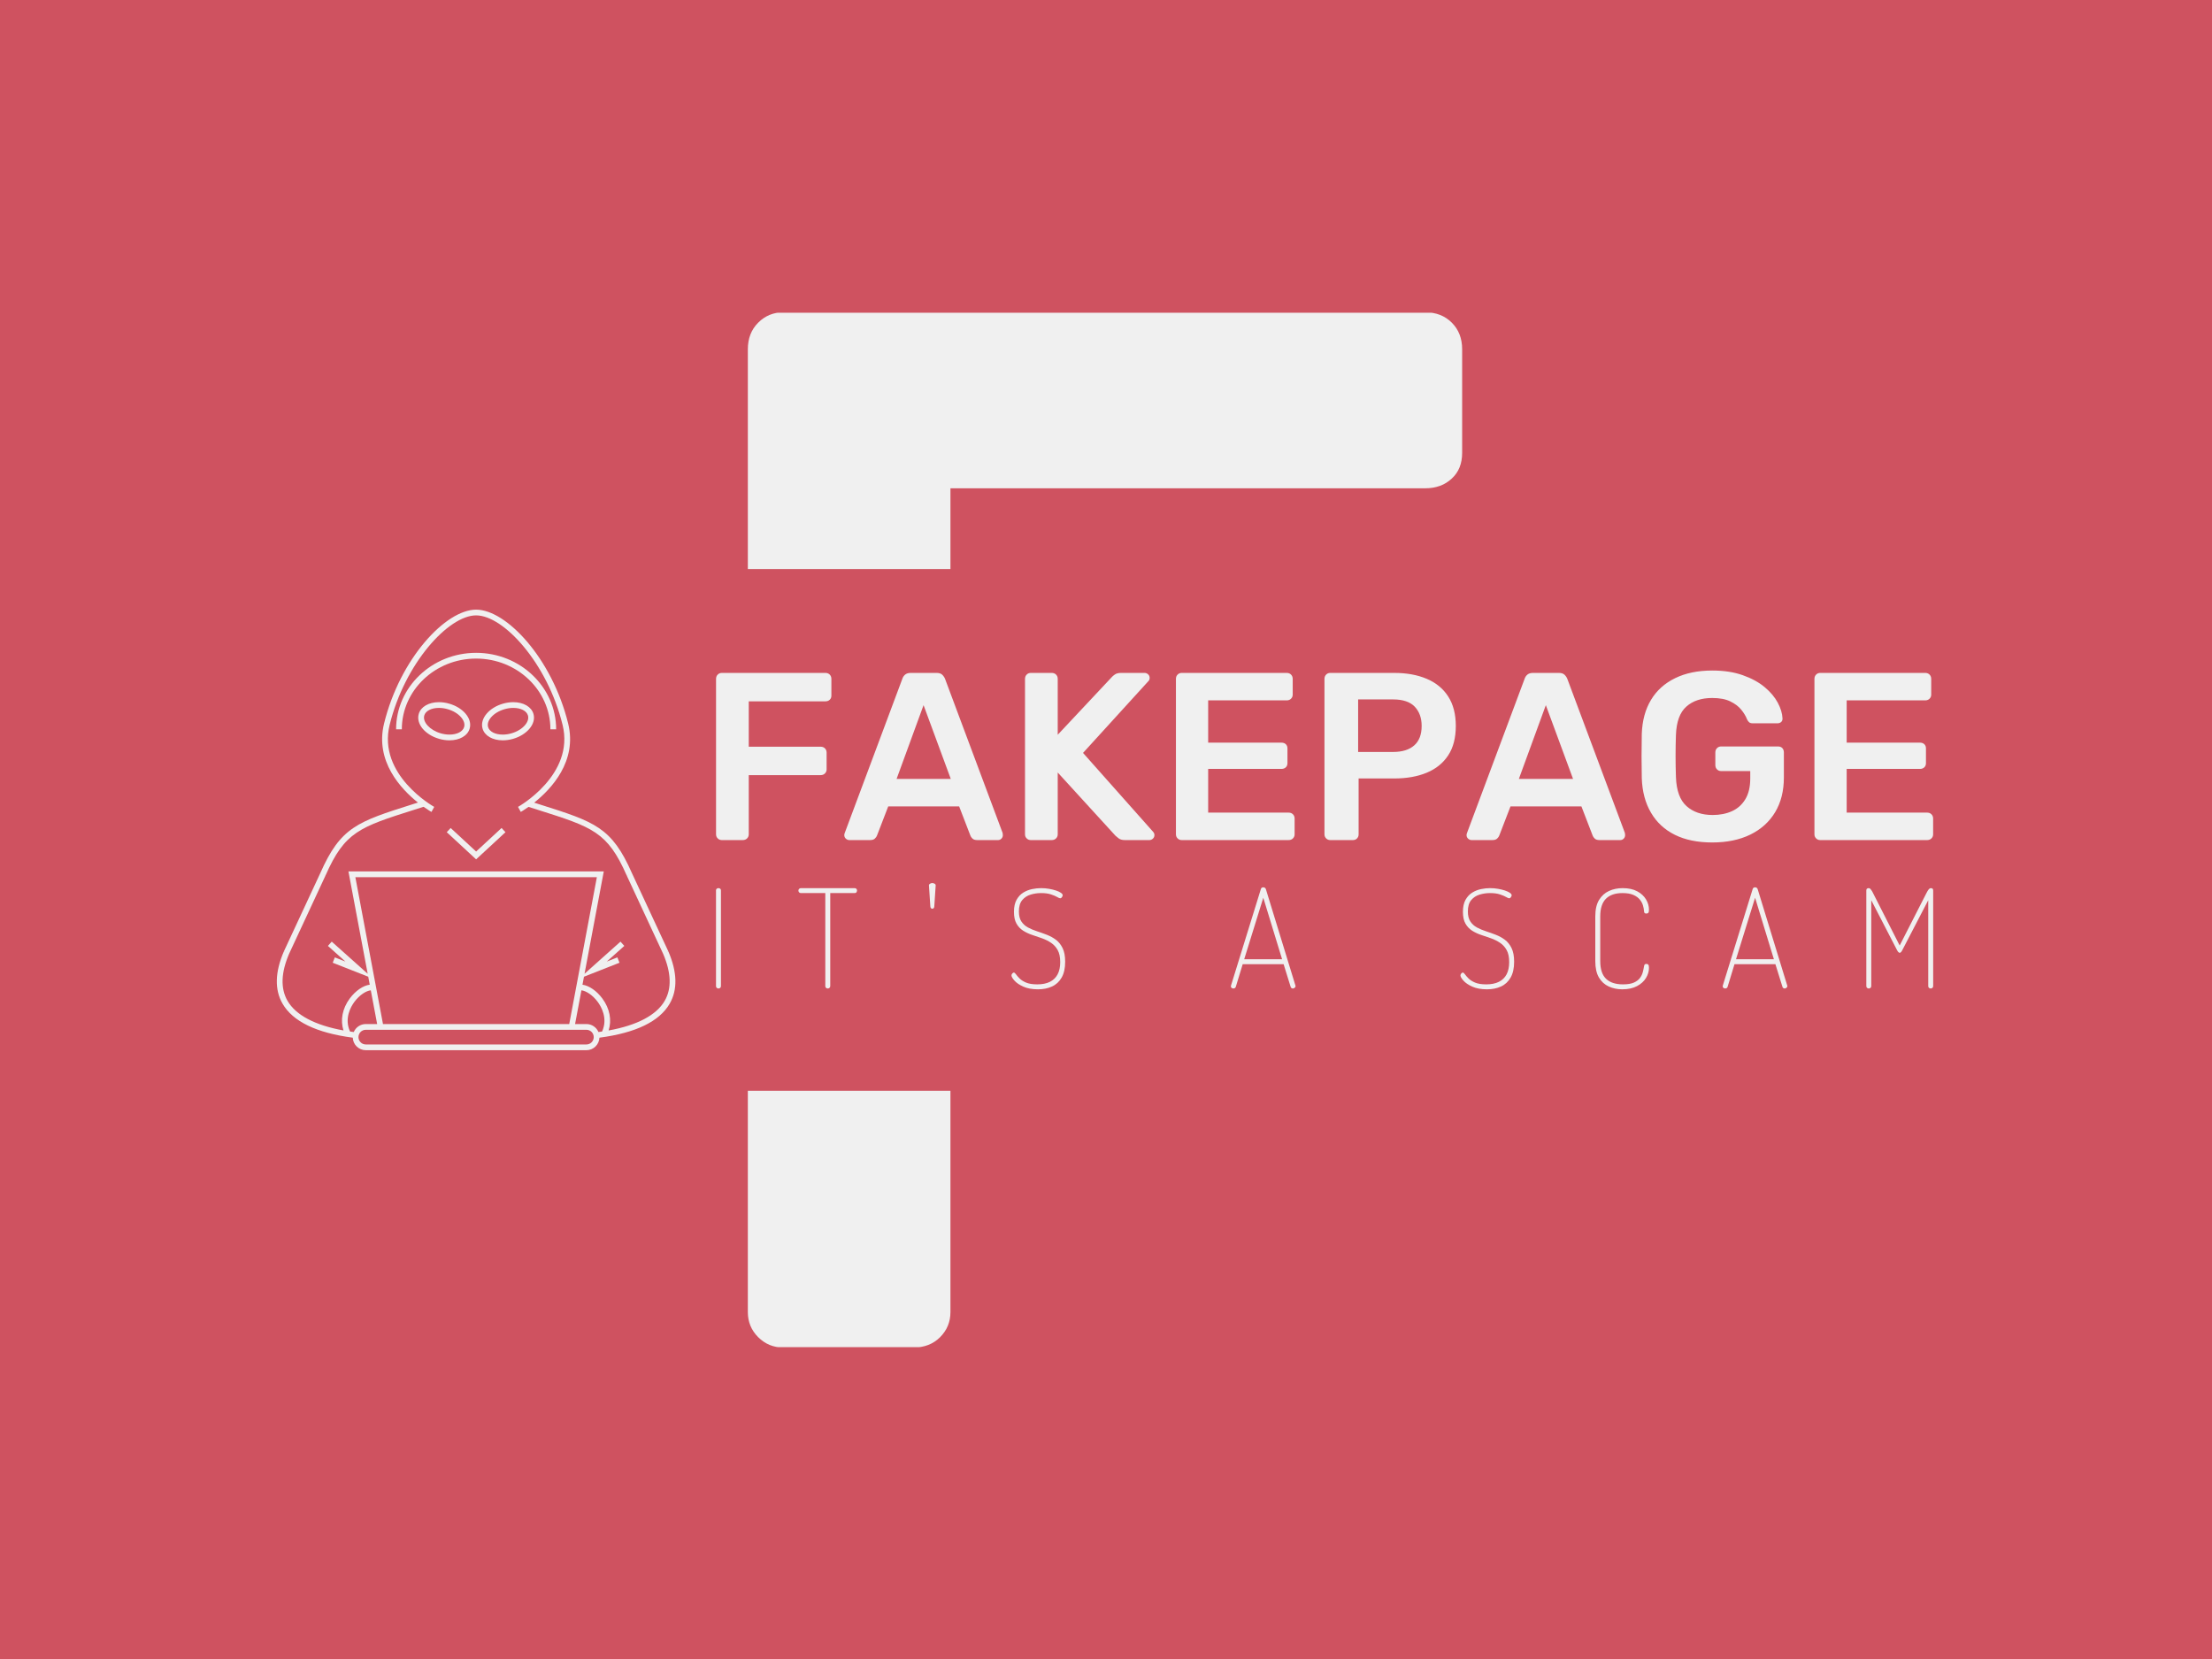 <svg xmlns="http://www.w3.org/2000/svg" version="1.1" xmlns:xlink="http://www.w3.org/1999/xlink" xmlns:svgjs="http://svgjs.dev/svgjs" width="2000" height="1500" viewBox="0 0 2000 1500"><rect width="2000" height="1500" fill="#cf5260"></rect><g transform="matrix(0.75,0,0,0.75,249.091,282.754)"><svg viewBox="0 0 396 247" data-background-color="#cf5260" preserveAspectRatio="xMidYMid meet" height="1247" width="2000" xmlns="http://www.w3.org/2000/svg" xmlns:xlink="http://www.w3.org/1999/xlink"><defs></defs><g id="tight-bounds" transform="matrix(1,0,0,1,0.24,-0.1)"><svg viewBox="0 0 395.52 247.2" height="247.2" width="395.52"><g><svg></svg></g><g><svg viewBox="0 0 395.52 247.2" height="247.2" width="395.52"><g><path d="M120.951 247.2c-2.354 0-4.355-0.824-6.003-2.472-1.648-1.648-2.472-3.649-2.472-6.003l0-52.832 48.381 0v52.832c0 2.354-0.824 4.355-2.472 6.003-1.648 1.648-3.767 2.472-6.357 2.472zM112.476 8.829c0-2.59 0.824-4.709 2.472-6.357 1.648-1.648 3.649-2.472 6.003-2.472h153.264c2.59 0 4.709 0.824 6.357 2.472 1.648 1.648 2.472 3.767 2.472 6.357v24.72c0 2.59-0.824 4.638-2.472 6.144-1.648 1.554-3.767 2.331-6.357 2.331h-113.358l0 19.283-48.381 0z" fill="#f0f0f0" data-fill-palette-color="tertiary"></path></g><g transform="matrix(1,0,0,1,0,70.999)"><svg viewBox="0 0 395.52 105.201" height="105.201" width="395.52"><g><svg viewBox="0 0 395.52 105.201" height="105.201" width="395.52"><g><svg viewBox="0 0 538.233 143.16" height="105.201" width="395.52"><g transform="matrix(1,0,0,1,142.713,19.786)"><svg viewBox="0 0 395.52 103.589" height="103.589" width="395.52"><g><svg viewBox="0 0 395.52 103.589" height="103.589" width="395.52"><g><svg viewBox="0 0 395.52 55.871" height="55.871" width="395.52"><g transform="matrix(1,0,0,1,0,0)"><svg width="395.52" viewBox="3.9 -35.5 254.83 36" height="55.871" data-palette-color="#f0f0f0"><path d="M9.5 0L5.1 0Q4.6 0 4.25-0.35 3.9-0.7 3.9-1.2L3.9-1.2 3.9-33.75Q3.9-34.3 4.25-34.65 4.6-35 5.1-35L5.1-35 26.8-35Q27.35-35 27.7-34.65 28.05-34.3 28.05-33.75L28.05-33.75 28.05-30.25Q28.05-29.7 27.7-29.38 27.35-29.05 26.8-29.05L26.8-29.05 10.75-29.05 10.75-19.55 25.8-19.55Q26.35-19.55 26.7-19.2 27.05-18.85 27.05-18.3L27.05-18.3 27.05-14.8Q27.05-14.3 26.7-13.95 26.35-13.6 25.8-13.6L25.8-13.6 10.75-13.6 10.75-1.2Q10.75-0.7 10.4-0.35 10.05 0 9.5 0L9.5 0ZM36.15 0L31.8 0Q31.4 0 31.07-0.3 30.75-0.6 30.75-1.05L30.75-1.05Q30.75-1.25 30.85-1.5L30.85-1.5 42.9-33.75Q43.05-34.25 43.47-34.63 43.9-35 44.65-35L44.65-35 50.1-35Q50.85-35 51.25-34.63 51.65-34.25 51.85-33.75L51.85-33.75 63.9-1.5Q63.95-1.25 63.95-1.05L63.95-1.05Q63.95-0.6 63.65-0.3 63.35 0 62.95 0L62.95 0 58.6 0Q57.9 0 57.57-0.33 57.25-0.65 57.15-0.95L57.15-0.95 54.8-7.05 39.95-7.05 37.6-0.95Q37.5-0.65 37.17-0.33 36.85 0 36.15 0L36.15 0ZM47.35-28.25L41.7-12.8 53.05-12.8 47.35-28.25ZM74.19 0L69.79 0Q69.29 0 68.94-0.35 68.59-0.7 68.59-1.2L68.59-1.2 68.59-33.75Q68.59-34.3 68.94-34.65 69.29-35 69.79-35L69.79-35 74.19-35Q74.74-35 75.09-34.65 75.44-34.3 75.44-33.75L75.44-33.75 75.44-22.05 86.74-34.1Q86.94-34.35 87.42-34.68 87.89-35 88.69-35L88.69-35 93.64-35Q94.04-35 94.37-34.7 94.69-34.4 94.69-33.95L94.69-33.95Q94.69-33.6 94.49-33.35L94.49-33.35 80.74-18.25 95.44-1.7Q95.69-1.4 95.69-1.05L95.69-1.05Q95.69-0.6 95.37-0.3 95.04 0 94.64 0L94.64 0 89.49 0Q88.64 0 88.17-0.38 87.69-0.75 87.54-0.9L87.54-0.9 75.44-14.15 75.44-1.2Q75.44-0.7 75.09-0.35 74.74 0 74.19 0L74.19 0ZM123.79 0L101.39 0Q100.89 0 100.54-0.35 100.19-0.7 100.19-1.2L100.19-1.2 100.19-33.75Q100.19-34.3 100.54-34.65 100.89-35 101.39-35L101.39-35 123.39-35Q123.94-35 124.29-34.65 124.64-34.3 124.64-33.75L124.64-33.75 124.64-30.45Q124.64-29.95 124.29-29.6 123.94-29.25 123.39-29.25L123.39-29.25 106.94-29.25 106.94-20.4 122.29-20.4Q122.84-20.4 123.19-20.08 123.54-19.75 123.54-19.2L123.54-19.2 123.54-16.1Q123.54-15.55 123.19-15.23 122.84-14.9 122.29-14.9L122.29-14.9 106.94-14.9 106.94-5.75 123.79-5.75Q124.34-5.75 124.69-5.4 125.04-5.05 125.04-4.5L125.04-4.5 125.04-1.2Q125.04-0.7 124.69-0.35 124.34 0 123.79 0L123.79 0ZM137.24 0L132.49 0Q131.99 0 131.64-0.35 131.29-0.7 131.29-1.2L131.29-1.2 131.29-33.75Q131.29-34.3 131.64-34.65 131.99-35 132.49-35L132.49-35 145.89-35Q149.79-35 152.69-33.77 155.59-32.55 157.19-30.08 158.79-27.6 158.79-23.9L158.79-23.9Q158.79-20.15 157.19-17.73 155.59-15.3 152.69-14.1 149.79-12.9 145.89-12.9L145.89-12.9 138.44-12.9 138.44-1.2Q138.44-0.7 138.11-0.35 137.79 0 137.24 0L137.24 0ZM138.34-29.45L138.34-18.45 145.64-18.45Q148.54-18.45 150.09-19.83 151.64-21.2 151.64-23.9L151.64-23.9Q151.64-26.4 150.19-27.93 148.74-29.45 145.64-29.45L145.64-29.45 138.34-29.45ZM166.44 0L162.09 0Q161.69 0 161.36-0.3 161.04-0.6 161.04-1.05L161.04-1.05Q161.04-1.25 161.14-1.5L161.14-1.5 173.19-33.75Q173.34-34.25 173.76-34.63 174.19-35 174.94-35L174.94-35 180.39-35Q181.14-35 181.54-34.63 181.94-34.25 182.14-33.75L182.14-33.75 194.19-1.5Q194.24-1.25 194.24-1.05L194.24-1.05Q194.24-0.6 193.94-0.3 193.64 0 193.24 0L193.24 0 188.89 0Q188.19 0 187.86-0.33 187.54-0.65 187.44-0.95L187.44-0.95 185.09-7.05 170.24-7.05 167.89-0.95Q167.79-0.65 167.46-0.33 167.14 0 166.44 0L166.44 0ZM177.64-28.25L171.99-12.8 183.34-12.8 177.64-28.25ZM212.48 0.5L212.48 0.5Q207.88 0.5 204.66-1.1 201.43-2.7 199.66-5.73 197.88-8.75 197.73-12.95L197.73-12.95Q197.68-15.1 197.68-17.57 197.68-20.05 197.73-22.25L197.73-22.25Q197.88-26.4 199.66-29.35 201.43-32.3 204.71-33.9 207.98-35.5 212.48-35.5L212.48-35.5Q216.13-35.5 218.88-34.52 221.63-33.55 223.46-32.02 225.28-30.5 226.21-28.75 227.13-27 227.19-25.5L227.19-25.5Q227.23-25.05 226.94-24.75 226.63-24.45 226.13-24.45L226.13-24.45 220.98-24.45Q220.48-24.45 220.23-24.65 219.98-24.85 219.78-25.25L219.78-25.25Q219.38-26.3 218.53-27.33 217.69-28.35 216.23-29.05 214.78-29.75 212.48-29.75L212.48-29.75Q209.08-29.75 207.06-27.95 205.03-26.15 204.88-22L204.88-22Q204.73-17.65 204.88-13.2L204.88-13.2Q205.03-8.95 207.11-7.1 209.18-5.25 212.58-5.25L212.58-5.25Q214.83-5.25 216.61-6.05 218.38-6.85 219.41-8.55 220.44-10.25 220.44-12.9L220.44-12.9 220.44-14.45 214.33-14.45Q213.83-14.45 213.48-14.8 213.13-15.15 213.13-15.7L213.13-15.7 213.13-18.35Q213.13-18.9 213.48-19.25 213.83-19.6 214.33-19.6L214.33-19.6 226.28-19.6Q226.83-19.6 227.16-19.25 227.48-18.9 227.48-18.35L227.48-18.35 227.48-13.1Q227.48-8.9 225.66-5.85 223.83-2.8 220.46-1.15 217.08 0.5 212.48 0.5ZM257.48 0L235.08 0Q234.58 0 234.23-0.35 233.88-0.7 233.88-1.2L233.88-1.2 233.88-33.75Q233.88-34.3 234.23-34.65 234.58-35 235.08-35L235.08-35 257.08-35Q257.63-35 257.98-34.65 258.33-34.3 258.33-33.75L258.33-33.75 258.33-30.45Q258.33-29.95 257.98-29.6 257.63-29.25 257.08-29.25L257.08-29.25 240.63-29.25 240.63-20.4 255.98-20.4Q256.53-20.4 256.88-20.08 257.23-19.75 257.23-19.2L257.23-19.2 257.23-16.1Q257.23-15.55 256.88-15.23 256.53-14.9 255.98-14.9L255.98-14.9 240.63-14.9 240.63-5.75 257.48-5.75Q258.03-5.75 258.38-5.4 258.73-5.05 258.73-4.5L258.73-4.5 258.73-1.2Q258.73-0.7 258.38-0.35 258.03 0 257.48 0L257.48 0Z" opacity="1" transform="matrix(1,0,0,1,0,0)" fill="#f0f0f0" class="undefined-text-0" data-fill-palette-color="primary" id="text-0"></path></svg></g></svg></g><g transform="matrix(1,0,0,1,0,69.061)"><svg viewBox="0 0 395.52 34.528" height="34.528" width="395.52"><g transform="matrix(1,0,0,1,0,0)"><svg width="395.52" viewBox="4.15 -38.4 443.31 38.7" height="34.528" data-palette-color="#f0f0f0"><path d="M5.05 0L5.05 0Q4.7 0 4.42-0.23 4.15-0.45 4.15-0.9L4.15-0.9 4.15-35.7Q4.15-36.15 4.42-36.35 4.7-36.55 5.05-36.55L5.05-36.55Q5.4-36.55 5.68-36.35 5.95-36.15 5.95-35.7L5.95-35.7 5.95-0.9Q5.95-0.45 5.68-0.23 5.4 0 5.05 0ZM44.86 0L44.86 0Q44.51 0 44.23-0.23 43.96-0.45 43.96-0.9L43.96-0.9 43.96-34.75 35.06-34.75Q34.66-34.75 34.41-35.02 34.16-35.3 34.16-35.65L34.16-35.65Q34.16-36 34.41-36.27 34.66-36.55 35.06-36.55L35.06-36.55 54.61-36.55Q55.06-36.55 55.28-36.3 55.51-36.05 55.51-35.7L55.51-35.7Q55.51-35.35 55.31-35.05 55.11-34.75 54.61-34.75L54.61-34.75 45.76-34.75 45.76-0.9Q45.76-0.45 45.48-0.23 45.21 0 44.86 0ZM82.91-29.05L82.91-29.05Q82.56-29.05 82.39-29.33 82.21-29.6 82.21-29.95L82.21-29.95 81.71-37.55Q81.71-37.95 82.14-38.18 82.56-38.4 82.91-38.4L82.91-38.4Q83.31-38.4 83.74-38.18 84.16-37.95 84.16-37.55L84.16-37.55 83.66-29.95Q83.66-29.6 83.49-29.33 83.31-29.05 82.91-29.05ZM121.42 0.3L121.42 0.3Q118.22 0.3 116.07-0.68 113.92-1.65 112.84-2.88 111.77-4.1 111.77-4.75L111.77-4.75Q111.77-5 111.92-5.25 112.07-5.5 112.27-5.65 112.47-5.8 112.62-5.8L112.62-5.8Q112.97-5.8 113.42-5.15 113.87-4.5 114.72-3.65 115.57-2.8 117.09-2.15 118.62-1.5 121.17-1.5L121.17-1.5Q123.92-1.5 125.77-2.43 127.62-3.35 128.57-5.15 129.52-6.95 129.52-9.6L129.52-9.6Q129.52-12.35 128.59-14 127.67-15.65 126.17-16.65 124.67-17.65 122.89-18.28 121.12-18.9 119.32-19.5 117.52-20.1 116.02-21.05 114.52-22 113.59-23.63 112.67-25.25 112.67-27.9L112.67-27.9Q112.67-30.6 113.62-32.3 114.57-34 116.07-34.93 117.57-35.85 119.27-36.2 120.97-36.55 122.52-36.55L122.52-36.55Q124.07-36.55 125.47-36.3 126.87-36.05 127.99-35.68 129.12-35.3 129.77-34.85 130.42-34.4 130.42-33.95L130.42-33.95Q130.42-33.75 130.29-33.5 130.17-33.25 129.97-33.05 129.77-32.85 129.52-32.85L129.52-32.85Q129.17-32.85 128.37-33.33 127.57-33.8 126.14-34.27 124.72-34.75 122.47-34.75L122.47-34.75Q120.62-34.75 118.77-34.2 116.92-33.65 115.69-32.2 114.47-30.75 114.47-28.05L114.47-28.05Q114.47-25.75 115.39-24.38 116.32-23 117.82-22.2 119.32-21.4 121.09-20.83 122.87-20.25 124.67-19.55 126.47-18.85 127.97-17.73 129.47-16.6 130.39-14.7 131.32-12.8 131.32-9.75L131.32-9.75Q131.32-6.2 130.04-3.98 128.77-1.75 126.54-0.73 124.32 0.3 121.42 0.3ZM192.58 0L192.58 0Q192.38 0 192.15-0.1 191.93-0.2 191.8-0.38 191.68-0.55 191.68-0.8L191.68-0.8Q191.68-1 191.73-1.1L191.73-1.1 202.58-36.15Q202.68-36.55 202.93-36.7 203.18-36.85 203.48-36.85L203.48-36.85Q203.78-36.85 204.05-36.68 204.33-36.5 204.43-36.15L204.43-36.15 215.18-1.1Q215.23-1 215.23-0.85L215.23-0.85Q215.23-0.65 215.08-0.45 214.93-0.25 214.7-0.13 214.48 0 214.23 0L214.23 0Q213.98 0 213.75-0.15 213.53-0.3 213.43-0.65L213.43-0.65 210.88-8.85 195.98-8.85 193.48-0.65Q193.38-0.3 193.13-0.15 192.88 0 192.58 0ZM203.48-33.05L196.53-10.65 210.33-10.65 203.48-33.05ZM284.94 0.3L284.94 0.3Q281.74 0.3 279.59-0.68 277.44-1.65 276.36-2.88 275.29-4.1 275.29-4.75L275.29-4.75Q275.29-5 275.44-5.25 275.59-5.5 275.79-5.65 275.99-5.8 276.14-5.8L276.14-5.8Q276.49-5.8 276.94-5.15 277.39-4.5 278.24-3.65 279.09-2.8 280.61-2.15 282.14-1.5 284.69-1.5L284.69-1.5Q287.44-1.5 289.29-2.43 291.14-3.35 292.09-5.15 293.04-6.95 293.04-9.6L293.04-9.6Q293.04-12.35 292.11-14 291.19-15.65 289.69-16.65 288.19-17.65 286.41-18.28 284.64-18.9 282.84-19.5 281.04-20.1 279.54-21.05 278.04-22 277.11-23.63 276.19-25.25 276.19-27.9L276.19-27.9Q276.19-30.6 277.14-32.3 278.09-34 279.59-34.93 281.09-35.85 282.79-36.2 284.49-36.55 286.04-36.55L286.04-36.55Q287.59-36.55 288.99-36.3 290.39-36.05 291.51-35.68 292.64-35.3 293.29-34.85 293.94-34.4 293.94-33.95L293.94-33.95Q293.94-33.75 293.81-33.5 293.69-33.25 293.49-33.05 293.29-32.85 293.04-32.85L293.04-32.85Q292.69-32.85 291.89-33.33 291.09-33.8 289.66-34.27 288.24-34.75 285.99-34.75L285.99-34.75Q284.14-34.75 282.29-34.2 280.44-33.65 279.21-32.2 277.99-30.75 277.99-28.05L277.99-28.05Q277.99-25.75 278.91-24.38 279.84-23 281.34-22.2 282.84-21.4 284.61-20.83 286.39-20.25 288.19-19.55 289.99-18.85 291.49-17.73 292.99-16.6 293.91-14.7 294.84-12.8 294.84-9.75L294.84-9.75Q294.84-6.2 293.56-3.98 292.29-1.75 290.06-0.73 287.84 0.3 284.94 0.3ZM334.2 0.3L334.2 0.3Q331.55 0.3 329.3-0.73 327.05-1.75 325.72-4 324.4-6.25 324.4-10L324.4-10 324.4-26.25Q324.4-30 325.77-32.25 327.15-34.5 329.4-35.52 331.65-36.55 334.35-36.55L334.35-36.55Q337.55-36.55 339.67-35.4 341.8-34.25 342.87-32.45 343.95-30.65 343.95-28.7L343.95-28.7Q343.95-27.85 343.72-27.58 343.5-27.3 343.05-27.3L343.05-27.3Q342.4-27.3 342.27-27.63 342.15-27.95 342.15-28.2L342.15-28.2Q342.1-29.1 341.77-30.23 341.45-31.35 340.62-32.38 339.8-33.4 338.27-34.08 336.75-34.75 334.3-34.75L334.3-34.75Q330.35-34.75 328.27-32.68 326.2-30.6 326.2-26.25L326.2-26.25 326.2-10Q326.2-5.6 328.3-3.55 330.4-1.5 334.5-1.5L334.5-1.5Q337-1.5 338.45-2.15 339.9-2.8 340.65-3.8 341.4-4.8 341.7-5.95 342-7.1 342.15-8.05L342.15-8.05Q342.2-8.4 342.35-8.68 342.5-8.95 343.05-8.95L343.05-8.95Q343.5-8.95 343.72-8.65 343.95-8.35 343.95-7.5L343.95-7.5Q343.95-5.6 342.85-3.8 341.75-2 339.57-0.85 337.4 0.3 334.2 0.3ZM371.7 0L371.7 0Q371.5 0 371.28-0.1 371.05-0.2 370.93-0.38 370.8-0.55 370.8-0.8L370.8-0.8Q370.8-1 370.85-1.1L370.85-1.1 381.7-36.15Q381.8-36.55 382.05-36.7 382.3-36.85 382.6-36.85L382.6-36.85Q382.9-36.85 383.18-36.68 383.45-36.5 383.55-36.15L383.55-36.15 394.3-1.1Q394.35-1 394.35-0.85L394.35-0.85Q394.35-0.65 394.2-0.45 394.05-0.25 393.83-0.13 393.6 0 393.35 0L393.35 0Q393.1 0 392.88-0.15 392.65-0.3 392.55-0.65L392.55-0.65 390-8.85 375.1-8.85 372.6-0.65Q372.5-0.3 372.25-0.15 372 0 371.7 0ZM382.6-33.05L375.65-10.65 389.45-10.65 382.6-33.05ZM424.01 0L424.01 0Q423.66 0 423.38-0.23 423.11-0.45 423.11-0.9L423.11-0.9 423.11-35.7Q423.11-36.2 423.38-36.38 423.66-36.55 424.01-36.55L424.01-36.55Q424.36-36.55 424.66-36.2 424.96-35.85 425.21-35.43 425.46-35 425.56-34.75L425.56-34.75 435.26-15.65 445.01-34.75Q445.16-35 445.38-35.43 445.61-35.85 445.93-36.2 446.26-36.55 446.56-36.55L446.56-36.55Q446.96-36.55 447.21-36.38 447.46-36.2 447.46-35.7L447.46-35.7 447.46-0.9Q447.46-0.45 447.18-0.23 446.91 0 446.56 0L446.56 0Q446.21 0 445.93-0.23 445.66-0.45 445.66-0.9L445.66-0.9 445.66-32.15 436.21-13.95Q435.96-13.45 435.73-13.23 435.51-13 435.26-13L435.26-13Q435.06-13 434.81-13.23 434.56-13.45 434.31-13.95L434.31-13.95 424.91-32.15 424.91-0.9Q424.91-0.45 424.63-0.23 424.36 0 424.01 0Z" opacity="1" transform="matrix(1,0,0,1,0,0)" fill="#f0f0f0" class="undefined-text-1" data-fill-palette-color="secondary" id="text-1"></path></svg></g></svg></g></svg></g></svg></g><g><svg viewBox="0 0 129.523 143.16" height="143.16" width="129.523"><g><svg xmlns="http://www.w3.org/2000/svg" xmlns:xlink="http://www.w3.org/1999/xlink" version="1.1" x="0" y="0" viewBox="9.287 5 81.427 90" enable-background="new 0 0 100 100" xml:space="preserve" height="143.16" width="129.523" class="icon-icon-0" data-fill-palette-color="accent" id="icon-0"><g fill="#f0f0f0" data-fill-palette-color="accent"><path fill="none" d="M72.534 90.829H27.466c-0.827 0-1.499 0.673-1.499 1.499 0 0.401 0.156 0.776 0.439 1.059 0.283 0.283 0.661 0.439 1.06 0.439h45.068c0.826 0 1.498-0.672 1.498-1.499C74.033 91.502 73.361 90.829 72.534 90.829z"></path><path fill="none" d="M71.514 82.768l-1.296 6.889h2.317c1.103 0 2.052 0.673 2.459 1.63 0.245-0.032 0.494-0.062 0.734-0.098 1.239-2.675-0.177-5.097-0.866-6.034C73.791 83.697 72.427 82.871 71.514 82.768z"></path><path fill="none" d="M29.783 89.657l-1.297-6.891c-0.915 0.094-2.291 0.919-3.372 2.388-0.687 0.937-2.104 3.358-0.867 6.032 0.247 0.037 0.505 0.068 0.759 0.101 0.407-0.957 1.356-1.63 2.46-1.63H29.783z"></path><path fill="none" d="M47.555 28.979c0.178-0.613-0.042-1.32-0.619-1.989-0.637-0.738-1.61-1.326-2.74-1.653-0.6-0.174-1.2-0.262-1.785-0.262-1.55 0-2.728 0.608-3 1.549-0.386 1.336 1.153 3.004 3.361 3.643 0.598 0.173 1.199 0.26 1.784 0.26C46.106 30.527 47.284 29.919 47.555 28.979z"></path><polygon fill="none" points="69.025,89.657 74.669,59.651 50.001,59.651 25.332,59.651 30.976,89.657  "></polygon><path fill="none" d="M80.765 59.312l0.531-0.247L80.76 59.3c-3.926-8.898-6.925-9.848-18.086-13.382l-1.962-0.623c-0.931 0.661-1.56 1.015-1.588 1.03l-0.565-1.028c0.117-0.064 11.616-6.536 9.108-16.746C64.572 15.947 55.629 6.173 50.001 6.173c-5.629 0-14.572 9.774-17.668 22.378-2.511 10.225 8.992 16.682 9.108 16.746l-0.565 1.028c-0.028-0.015-0.67-0.377-1.614-1.049l-1.863 0.593C26.19 49.421 23.178 50.376 19.242 59.3l-0.537-0.236 0.531 0.247-7.438 15.985c-1.665 3.87-1.775 7.104-0.328 9.612 1.69 2.929 5.619 4.999 11.437 6.056-0.676-2.101-0.239-4.46 1.262-6.503 1.179-1.605 2.759-2.672 4.1-2.844l-0.306-1.631-7.256-2.855 0.429-1.092 2.168 0.854-3.58-3.199 0.781-0.875 7.343 6.561-3.933-20.903h26.083 26.083l-3.932 20.903 7.343-6.561 0.781 0.875-3.58 3.199 2.166-0.854 0.43 1.092-7.254 2.855-0.308 1.635c1.337 0.181 2.906 1.244 4.078 2.839 1.502 2.044 1.938 4.405 1.26 6.508 5.832-1.055 9.77-3.129 11.462-6.062 1.447-2.508 1.337-5.741-0.329-9.611L80.765 59.312zM34.824 29.449h-1.173c0-8.616 7.334-15.625 16.349-15.625 9.015 0 16.349 7.009 16.349 15.625h-1.173c0-7.969-6.808-14.452-15.176-14.452C41.632 14.997 34.824 21.48 34.824 29.449zM38.283 26.299c0.422-1.456 2.042-2.397 4.127-2.397 0.696 0 1.406 0.105 2.111 0.308 1.346 0.39 2.52 1.104 3.304 2.015 0.844 0.98 1.149 2.074 0.857 3.079-0.421 1.456-2.04 2.396-4.127 2.396-0.695 0-1.405-0.102-2.11-0.306C39.53 30.55 37.702 28.313 38.283 26.299zM50.001 56.013l-5.998-5.547 0.796-0.861 5.202 4.811 5.201-4.811 0.796 0.861L50.001 56.013zM55.446 31.7c-2.087 0-3.707-0.94-4.127-2.396-0.291-1.006 0.014-2.099 0.858-3.079 0.784-0.91 1.957-1.625 3.304-2.015 0.704-0.203 1.415-0.308 2.111-0.308 2.086 0 3.705 0.941 4.126 2.397 0.291 1.005-0.013 2.099-0.857 3.079-0.784 0.91-1.957 1.625-3.303 2.015C56.852 31.597 56.142 31.7 55.446 31.7z"></path><path fill="none" d="M60.59 26.624c-0.272-0.941-1.449-1.549-2.999-1.549-0.586 0-1.187 0.088-1.785 0.262-1.131 0.326-2.105 0.914-2.742 1.653-0.577 0.67-0.797 1.377-0.62 1.989 0.271 0.94 1.449 1.548 3.001 1.548 0.585 0 1.185-0.087 1.784-0.26 1.13-0.327 2.103-0.915 2.74-1.654C60.548 27.943 60.767 27.237 60.59 26.624z"></path><path d="M50.001 14.997c8.368 0 15.176 6.483 15.176 14.452h1.173c0-8.616-7.334-15.625-16.349-15.625-9.015 0-16.349 7.009-16.349 15.625h1.173C34.824 21.48 41.632 14.997 50.001 14.997z" fill="#f0f0f0" data-fill-palette-color="accent"></path><path d="M48.682 29.304c0.291-1.006-0.013-2.099-0.857-3.079-0.784-0.91-1.957-1.625-3.304-2.015-0.705-0.203-1.415-0.308-2.111-0.308-2.085 0-3.705 0.941-4.127 2.397-0.581 2.014 1.247 4.251 4.162 5.095 0.705 0.204 1.415 0.306 2.11 0.306C46.642 31.7 48.261 30.76 48.682 29.304zM39.41 26.624c0.272-0.941 1.45-1.549 3-1.549 0.586 0 1.186 0.088 1.785 0.262 1.131 0.326 2.104 0.914 2.74 1.653 0.577 0.67 0.797 1.377 0.619 1.989-0.272 0.94-1.45 1.548-3 1.548-0.585 0-1.186-0.087-1.784-0.26C40.564 29.628 39.024 27.96 39.41 26.624z" fill="#f0f0f0" data-fill-palette-color="accent"></path><path d="M60.86 29.378c0.844-0.98 1.148-2.074 0.857-3.079-0.42-1.456-2.04-2.397-4.126-2.397-0.696 0-1.407 0.105-2.111 0.308-1.347 0.39-2.52 1.104-3.304 2.015-0.844 0.98-1.149 2.074-0.858 3.079 0.42 1.456 2.04 2.396 4.127 2.396 0.696 0 1.406-0.102 2.111-0.306C58.903 31.003 60.076 30.288 60.86 29.378zM57.231 30.267c-0.599 0.173-1.199 0.26-1.784 0.26-1.552 0-2.73-0.608-3.001-1.548-0.177-0.613 0.042-1.32 0.62-1.989 0.637-0.738 1.61-1.326 2.742-1.653 0.598-0.174 1.199-0.262 1.785-0.262 1.55 0 2.727 0.608 2.999 1.549 0.177 0.613-0.043 1.319-0.619 1.989C59.334 29.352 58.361 29.94 57.231 30.267z" fill="#f0f0f0" data-fill-palette-color="accent"></path><path d="M89.279 74.833l-0.539 0.233 0.531-0.247-7.439-15.991c-4.14-9.383-7.54-10.46-18.804-14.027l-1.167-0.371c3.484-2.771 8.838-8.451 6.944-16.158C65.535 14.952 56.18 5 50.001 5c-6.18 0-15.535 9.952-18.806 23.271-1.889 7.69 3.436 13.361 6.921 16.14l-1.071 0.34c-11.311 3.585-14.726 4.667-18.876 14.076l-7.44 15.991 0.531 0.247-0.539-0.233c-1.819 4.229-1.908 7.816-0.266 10.662 2.1 3.639 6.931 5.971 14.352 6.949 0.028 0.669 0.293 1.296 0.771 1.774C26.083 94.722 26.754 95 27.466 95h45.068c1.434 0 2.598-1.138 2.66-2.557 7.42-0.976 12.251-3.31 14.351-6.949C91.188 82.648 91.098 79.061 89.279 74.833zM25.007 91.287c-0.253-0.033-0.511-0.064-0.759-0.101-1.237-2.674 0.18-5.095 0.867-6.032 1.08-1.469 2.457-2.294 3.372-2.388l1.297 6.891h-2.317C26.362 89.657 25.413 90.33 25.007 91.287zM25.332 59.651h24.669 24.668l-5.644 30.006H30.976L25.332 59.651zM72.534 93.827H27.466c-0.4 0-0.777-0.157-1.06-0.439-0.283-0.283-0.439-0.658-0.439-1.059 0-0.827 0.672-1.499 1.499-1.499h45.068c0.826 0 1.498 0.673 1.498 1.499C74.033 93.155 73.361 93.827 72.534 93.827zM75.728 91.189c-0.24 0.036-0.489 0.065-0.734 0.098-0.407-0.957-1.356-1.63-2.459-1.63h-2.317l1.296-6.889c0.913 0.103 2.278 0.929 3.348 2.387C75.551 86.092 76.966 88.513 75.728 91.189zM88.53 84.907c-1.692 2.933-5.631 5.007-11.462 6.062 0.678-2.103 0.242-4.464-1.26-6.508-1.172-1.596-2.742-2.658-4.078-2.839l0.308-1.635 7.254-2.855-0.43-1.092-2.166 0.854 3.58-3.199-0.781-0.875-7.343 6.561 3.932-20.903H50.001 23.917l3.933 20.903-7.343-6.561-0.781 0.875 3.58 3.199-2.168-0.854-0.429 1.092 7.256 2.855 0.306 1.631c-1.342 0.172-2.921 1.239-4.1 2.844-1.501 2.043-1.938 4.402-1.262 6.503-5.818-1.057-9.748-3.127-11.437-6.056-1.448-2.508-1.337-5.742 0.328-9.612l7.438-15.985-0.531-0.247 0.537 0.236c3.936-8.924 6.948-9.879 18.157-13.431l1.863-0.593c0.944 0.672 1.586 1.034 1.614 1.049l0.565-1.028c-0.117-0.064-11.619-6.521-9.108-16.746C35.429 15.947 44.372 6.173 50.001 6.173c5.629 0 14.571 9.774 17.667 22.378 2.508 10.211-8.991 16.682-9.108 16.746l0.565 1.028c0.028-0.015 0.657-0.369 1.588-1.03l1.962 0.623c11.16 3.534 14.16 4.484 18.086 13.382l0.536-0.236-0.531 0.247 7.437 15.985C89.867 79.166 89.977 82.4 88.53 84.907z" fill="#f0f0f0" data-fill-palette-color="accent"></path><polygon points="50.001,54.415 44.799,49.605 44.003,50.466 50.001,56.013 55.998,50.466 55.202,49.605  " fill="#f0f0f0" data-fill-palette-color="accent"></polygon></g></svg></g></svg></g></svg></g></svg></g></svg></g></svg></g></svg><rect width="395.52" height="247.2" fill="none" stroke="none" visibility="hidden"></rect></g></svg></g></svg>